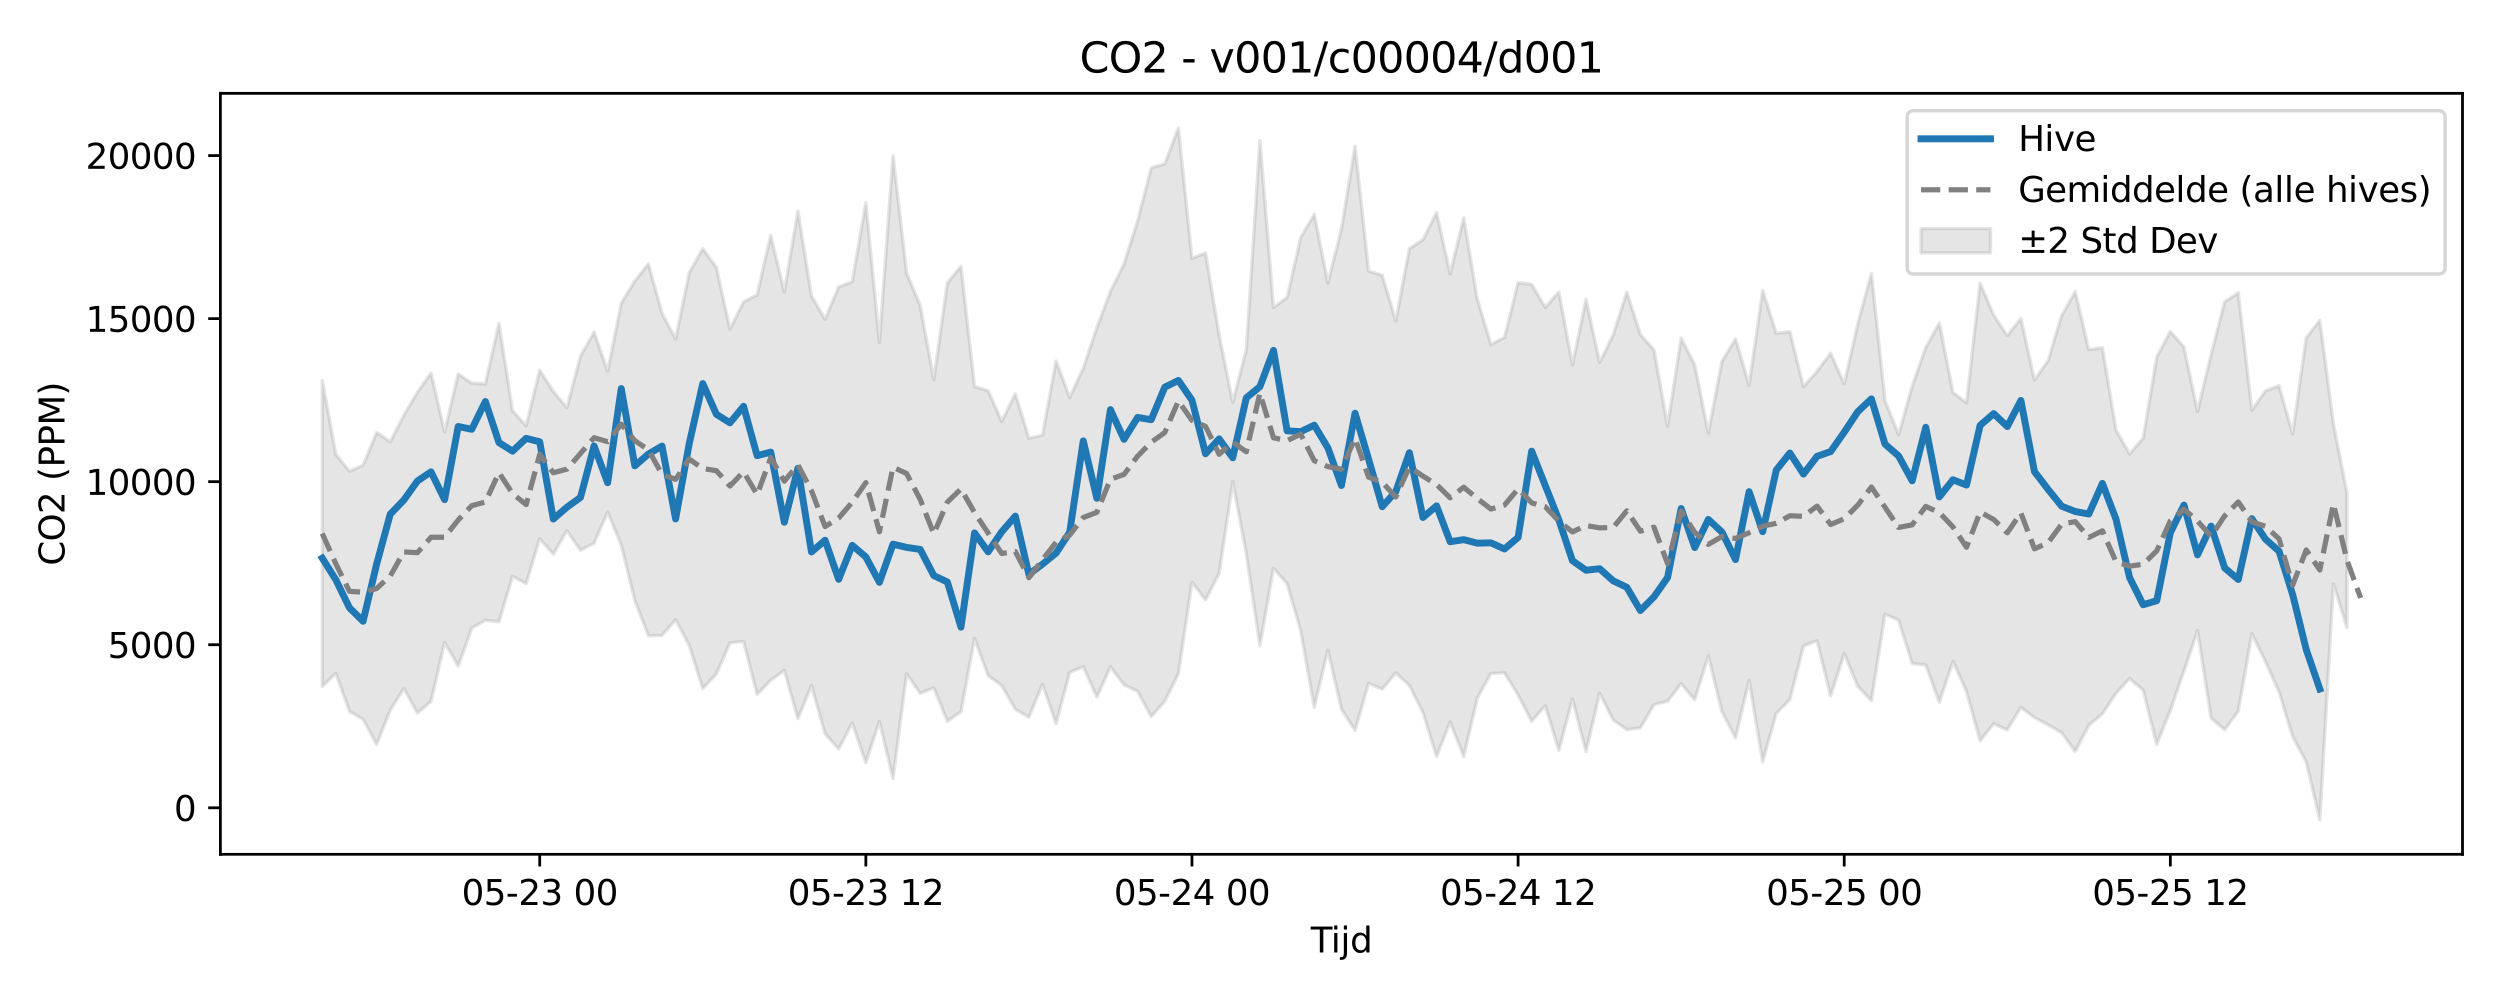 <?xml version="1.0" encoding="utf-8" standalone="no"?>
<!DOCTYPE svg PUBLIC "-//W3C//DTD SVG 1.1//EN"
  "http://www.w3.org/Graphics/SVG/1.1/DTD/svg11.dtd">
<svg xmlns:xlink="http://www.w3.org/1999/xlink" width="720pt" height="288pt" viewBox="0 0 720 288" xmlns="http://www.w3.org/2000/svg" version="1.1">
 <defs>
  <style type="text/css">*{stroke-linejoin: round; stroke-linecap: butt}</style>
 </defs>
 <g id="figure_1">
  <g id="patch_1">
   <path d="M 0 288 
L 720 288 
L 720 0 
L 0 0 
z
" style="fill: #ffffff"/>
  </g>
  <g id="axes_1">
   <g id="patch_2">
    <path d="M 63.47 246.04 
L 709.2 246.04 
L 709.2 26.88 
L 63.47 26.88 
z
" style="fill: #ffffff"/>
   </g>
   <g id="FillBetweenPolyCollection_1">
    <defs>
     <path id="m4dd94cb57c" d="M 92.821 -178.417 
L 92.821 -90.264 
L 96.735 -94.072 
L 100.648 -83.103 
L 104.562 -80.866 
L 108.475 -73.581 
L 112.389 -83.419 
L 116.302 -89.744 
L 120.216 -82.644 
L 124.129 -85.962 
L 128.043 -102.997 
L 131.957 -96.166 
L 135.87 -107.094 
L 139.784 -109.365 
L 143.697 -108.935 
L 147.611 -122.026 
L 151.524 -119.918 
L 155.438 -132.852 
L 159.351 -128.403 
L 163.265 -135.18 
L 167.178 -129.502 
L 171.092 -131.551 
L 175.005 -140.513 
L 178.919 -131.029 
L 182.832 -115.05 
L 186.746 -104.897 
L 190.659 -104.992 
L 194.573 -109.507 
L 198.486 -102.141 
L 202.4 -89.706 
L 206.313 -93.862 
L 210.227 -102.85 
L 214.14 -103.261 
L 218.054 -88 
L 221.967 -92.088 
L 225.881 -94.901 
L 229.794 -81.019 
L 233.708 -90.552 
L 237.621 -76.664 
L 241.535 -72.268 
L 245.448 -79.796 
L 249.362 -68.377 
L 253.275 -80.245 
L 257.189 -63.762 
L 261.103 -93.917 
L 265.016 -88.309 
L 268.93 -89.879 
L 272.843 -80.275 
L 276.757 -83.004 
L 280.67 -104.071 
L 284.584 -93.391 
L 288.497 -90.545 
L 292.411 -83.739 
L 296.324 -81.415 
L 300.238 -90.939 
L 304.151 -79.606 
L 308.065 -94.313 
L 311.978 -95.988 
L 315.892 -87.229 
L 319.805 -95.947 
L 323.719 -90.754 
L 327.632 -88.89 
L 331.546 -81.632 
L 335.459 -86.029 
L 339.373 -93.927 
L 343.286 -120.298 
L 347.2 -115.228 
L 351.113 -122.831 
L 355.027 -149.256 
L 358.94 -128.508 
L 362.854 -102.061 
L 366.767 -124.376 
L 370.681 -119.912 
L 374.594 -106.38 
L 378.508 -84.327 
L 382.421 -100.74 
L 386.335 -83.754 
L 390.249 -77.674 
L 394.162 -91.2 
L 398.076 -89.522 
L 401.989 -94.196 
L 405.903 -90.59 
L 409.816 -82.806 
L 413.73 -70.154 
L 417.643 -80.087 
L 421.557 -70.125 
L 425.47 -86.948 
L 429.384 -94.036 
L 433.297 -94.244 
L 437.211 -87.837 
L 441.124 -80.269 
L 445.038 -84.674 
L 448.951 -71.891 
L 452.865 -86.712 
L 456.778 -71.554 
L 460.692 -88.333 
L 464.605 -80.641 
L 468.519 -77.877 
L 472.432 -78.353 
L 476.346 -85.075 
L 480.259 -86.055 
L 484.173 -91.096 
L 488.086 -86.449 
L 492 -99.15 
L 495.913 -83.055 
L 499.827 -75.48 
L 503.74 -92.079 
L 507.654 -68.613 
L 511.567 -82.521 
L 515.481 -86.508 
L 519.395 -101.93 
L 523.308 -103.454 
L 527.222 -87.569 
L 531.135 -99.751 
L 535.049 -90.306 
L 538.962 -86.224 
L 542.876 -111.124 
L 546.789 -109.395 
L 550.703 -96.913 
L 554.616 -96.466 
L 558.53 -85.741 
L 562.443 -97.518 
L 566.357 -88.809 
L 570.27 -74.639 
L 574.184 -79.53 
L 578.097 -77.803 
L 582.011 -84.241 
L 585.924 -81.314 
L 589.838 -79.244 
L 593.751 -76.998 
L 597.665 -71.548 
L 601.578 -79.108 
L 605.492 -82.41 
L 609.405 -88.29 
L 613.319 -92.606 
L 617.232 -89.199 
L 621.146 -73.603 
L 625.059 -83.404 
L 628.973 -94.667 
L 632.886 -106.41 
L 636.8 -81.182 
L 640.713 -77.831 
L 644.627 -83.21 
L 648.541 -105.513 
L 652.454 -97.452 
L 656.368 -88.719 
L 660.281 -75.867 
L 664.195 -68.511 
L 668.108 -51.922 
L 672.022 -119.847 
L 675.935 -107.293 
L 675.935 -145.992 
L 675.935 -145.992 
L 672.022 -165.952 
L 668.108 -195.756 
L 664.195 -190.724 
L 660.281 -162.991 
L 656.368 -176.887 
L 652.454 -175.413 
L 648.541 -169.867 
L 644.627 -203.682 
L 640.713 -201.097 
L 636.8 -185.867 
L 632.886 -169.504 
L 628.973 -188.025 
L 625.059 -192.579 
L 621.146 -185.147 
L 617.232 -161.806 
L 613.319 -157.282 
L 609.405 -164.146 
L 605.492 -187.848 
L 601.578 -187.311 
L 597.665 -203.982 
L 593.751 -197.107 
L 589.838 -184.088 
L 585.924 -178.554 
L 582.011 -196.299 
L 578.097 -191.318 
L 574.184 -197.247 
L 570.27 -206.429 
L 566.357 -171.964 
L 562.443 -174.995 
L 558.53 -195.008 
L 554.616 -187.849 
L 550.703 -176.78 
L 546.789 -162.789 
L 542.876 -172.671 
L 538.962 -209.269 
L 535.049 -194.762 
L 531.135 -177.418 
L 527.222 -186.304 
L 523.308 -181.046 
L 519.395 -176.639 
L 515.481 -192.435 
L 511.567 -192.056 
L 507.654 -204.309 
L 503.74 -177.069 
L 499.827 -190.38 
L 495.913 -183.888 
L 492 -163.291 
L 488.086 -182.9 
L 484.173 -190.606 
L 480.259 -165.277 
L 476.346 -187.248 
L 472.432 -191.684 
L 468.519 -203.874 
L 464.605 -191.548 
L 460.692 -183.603 
L 456.778 -201.781 
L 452.865 -182.897 
L 448.951 -203.924 
L 445.038 -199.456 
L 441.124 -206.096 
L 437.211 -206.617 
L 433.297 -190.807 
L 429.384 -188.757 
L 425.47 -201.833 
L 421.557 -225.25 
L 417.643 -209.168 
L 413.73 -226.774 
L 409.816 -218.936 
L 405.903 -216.421 
L 401.989 -195.553 
L 398.076 -208.702 
L 394.162 -209.939 
L 390.249 -245.894 
L 386.335 -222.01 
L 382.421 -206.482 
L 378.508 -226.298 
L 374.594 -219.544 
L 370.681 -202.289 
L 366.767 -199.444 
L 362.854 -247.509 
L 358.94 -187.279 
L 355.027 -172.104 
L 351.113 -191.487 
L 347.2 -215.155 
L 343.286 -213.565 
L 339.373 -251.158 
L 335.459 -240.831 
L 331.546 -239.64 
L 327.632 -224.355 
L 323.719 -211.978 
L 319.805 -204.025 
L 315.892 -193.657 
L 311.978 -181.926 
L 308.065 -173.488 
L 304.151 -184.027 
L 300.238 -162.68 
L 296.324 -161.796 
L 292.411 -174.608 
L 288.497 -166.666 
L 284.584 -175.493 
L 280.67 -176.669 
L 276.757 -211.341 
L 272.843 -206.512 
L 268.93 -178.637 
L 265.016 -200.039 
L 261.103 -209.322 
L 257.189 -243.161 
L 253.275 -189.435 
L 249.362 -229.611 
L 245.448 -206.902 
L 241.535 -205.339 
L 237.621 -196.041 
L 233.708 -202.786 
L 229.794 -227.225 
L 225.881 -203.918 
L 221.967 -220.258 
L 218.054 -203.095 
L 214.14 -201.019 
L 210.227 -193.206 
L 206.313 -211.031 
L 202.4 -216.407 
L 198.486 -209.424 
L 194.573 -190.372 
L 190.659 -197.797 
L 186.746 -211.999 
L 182.832 -207.124 
L 178.919 -200.641 
L 175.005 -181.091 
L 171.092 -192.321 
L 167.178 -185.449 
L 163.265 -170.566 
L 159.351 -175.307 
L 155.438 -181.414 
L 151.524 -165.408 
L 147.611 -169.707 
L 143.697 -194.852 
L 139.784 -177.457 
L 135.87 -177.64 
L 131.957 -180.31 
L 128.043 -163.561 
L 124.129 -180.572 
L 120.216 -175.024 
L 116.302 -168.362 
L 112.389 -160.791 
L 108.475 -163.445 
L 104.562 -154.005 
L 100.648 -152.295 
L 96.735 -157.092 
L 92.821 -178.417 
z
" style="stroke: #808080; stroke-opacity: 0.2"/>
    </defs>
    <g clip-path="url(#pbe9a721f6b)">
     <use xlink:href="#m4dd94cb57c" x="0" y="288" style="fill: #808080; fill-opacity: 0.2; stroke: #808080; stroke-opacity: 0.2"/>
    </g>
   </g>
   <g id="matplotlib.axis_1">
    <g id="xtick_1">
     <g id="line2d_1">
      <defs>
       <path id="m4ed8749559" d="M 0 0 
L 0 3.5 
" style="stroke: #000000; stroke-width: 0.8"/>
      </defs>
      <g>
       <use xlink:href="#m4ed8749559" x="155.438" y="246.04" style="stroke: #000000; stroke-width: 0.8"/>
      </g>
     </g>
     <g id="text_1">
      <!-- 05-23 00 -->
      <g transform="translate(132.957 260.638) scale(0.1 -0.1)">
       <defs>
        <path id="DejaVuSans-30" d="M 2034 4250 
Q 1547 4250 1301 3770 
Q 1056 3291 1056 2328 
Q 1056 1369 1301 889 
Q 1547 409 2034 409 
Q 2525 409 2770 889 
Q 3016 1369 3016 2328 
Q 3016 3291 2770 3770 
Q 2525 4250 2034 4250 
z
M 2034 4750 
Q 2819 4750 3233 4129 
Q 3647 3509 3647 2328 
Q 3647 1150 3233 529 
Q 2819 -91 2034 -91 
Q 1250 -91 836 529 
Q 422 1150 422 2328 
Q 422 3509 836 4129 
Q 1250 4750 2034 4750 
z
" transform="scale(0.016)"/>
        <path id="DejaVuSans-35" d="M 691 4666 
L 3169 4666 
L 3169 4134 
L 1269 4134 
L 1269 2991 
Q 1406 3038 1543 3061 
Q 1681 3084 1819 3084 
Q 2600 3084 3056 2656 
Q 3513 2228 3513 1497 
Q 3513 744 3044 326 
Q 2575 -91 1722 -91 
Q 1428 -91 1123 -41 
Q 819 9 494 109 
L 494 744 
Q 775 591 1075 516 
Q 1375 441 1709 441 
Q 2250 441 2565 725 
Q 2881 1009 2881 1497 
Q 2881 1984 2565 2268 
Q 2250 2553 1709 2553 
Q 1456 2553 1204 2497 
Q 953 2441 691 2322 
L 691 4666 
z
" transform="scale(0.016)"/>
        <path id="DejaVuSans-2d" d="M 313 2009 
L 1997 2009 
L 1997 1497 
L 313 1497 
L 313 2009 
z
" transform="scale(0.016)"/>
        <path id="DejaVuSans-32" d="M 1228 531 
L 3431 531 
L 3431 0 
L 469 0 
L 469 531 
Q 828 903 1448 1529 
Q 2069 2156 2228 2338 
Q 2531 2678 2651 2914 
Q 2772 3150 2772 3378 
Q 2772 3750 2511 3984 
Q 2250 4219 1831 4219 
Q 1534 4219 1204 4116 
Q 875 4013 500 3803 
L 500 4441 
Q 881 4594 1212 4672 
Q 1544 4750 1819 4750 
Q 2544 4750 2975 4387 
Q 3406 4025 3406 3419 
Q 3406 3131 3298 2873 
Q 3191 2616 2906 2266 
Q 2828 2175 2409 1742 
Q 1991 1309 1228 531 
z
" transform="scale(0.016)"/>
        <path id="DejaVuSans-33" d="M 2597 2516 
Q 3050 2419 3304 2112 
Q 3559 1806 3559 1356 
Q 3559 666 3084 287 
Q 2609 -91 1734 -91 
Q 1441 -91 1130 -33 
Q 819 25 488 141 
L 488 750 
Q 750 597 1062 519 
Q 1375 441 1716 441 
Q 2309 441 2620 675 
Q 2931 909 2931 1356 
Q 2931 1769 2642 2001 
Q 2353 2234 1838 2234 
L 1294 2234 
L 1294 2753 
L 1863 2753 
Q 2328 2753 2575 2939 
Q 2822 3125 2822 3475 
Q 2822 3834 2567 4026 
Q 2313 4219 1838 4219 
Q 1578 4219 1281 4162 
Q 984 4106 628 3988 
L 628 4550 
Q 988 4650 1302 4700 
Q 1616 4750 1894 4750 
Q 2613 4750 3031 4423 
Q 3450 4097 3450 3541 
Q 3450 3153 3228 2886 
Q 3006 2619 2597 2516 
z
" transform="scale(0.016)"/>
        <path id="DejaVuSans-20" transform="scale(0.016)"/>
       </defs>
       <use xlink:href="#DejaVuSans-30"/>
       <use xlink:href="#DejaVuSans-35" transform="translate(63.623 0)"/>
       <use xlink:href="#DejaVuSans-2d" transform="translate(127.246 0)"/>
       <use xlink:href="#DejaVuSans-32" transform="translate(163.33 0)"/>
       <use xlink:href="#DejaVuSans-33" transform="translate(226.953 0)"/>
       <use xlink:href="#DejaVuSans-20" transform="translate(290.576 0)"/>
       <use xlink:href="#DejaVuSans-30" transform="translate(322.363 0)"/>
       <use xlink:href="#DejaVuSans-30" transform="translate(385.986 0)"/>
      </g>
     </g>
    </g>
    <g id="xtick_2">
     <g id="line2d_2">
      <g>
       <use xlink:href="#m4ed8749559" x="249.362" y="246.04" style="stroke: #000000; stroke-width: 0.8"/>
      </g>
     </g>
     <g id="text_2">
      <!-- 05-23 12 -->
      <g transform="translate(226.882 260.638) scale(0.1 -0.1)">
       <defs>
        <path id="DejaVuSans-31" d="M 794 531 
L 1825 531 
L 1825 4091 
L 703 3866 
L 703 4441 
L 1819 4666 
L 2450 4666 
L 2450 531 
L 3481 531 
L 3481 0 
L 794 0 
L 794 531 
z
" transform="scale(0.016)"/>
       </defs>
       <use xlink:href="#DejaVuSans-30"/>
       <use xlink:href="#DejaVuSans-35" transform="translate(63.623 0)"/>
       <use xlink:href="#DejaVuSans-2d" transform="translate(127.246 0)"/>
       <use xlink:href="#DejaVuSans-32" transform="translate(163.33 0)"/>
       <use xlink:href="#DejaVuSans-33" transform="translate(226.953 0)"/>
       <use xlink:href="#DejaVuSans-20" transform="translate(290.576 0)"/>
       <use xlink:href="#DejaVuSans-31" transform="translate(322.363 0)"/>
       <use xlink:href="#DejaVuSans-32" transform="translate(385.986 0)"/>
      </g>
     </g>
    </g>
    <g id="xtick_3">
     <g id="line2d_3">
      <g>
       <use xlink:href="#m4ed8749559" x="343.286" y="246.04" style="stroke: #000000; stroke-width: 0.8"/>
      </g>
     </g>
     <g id="text_3">
      <!-- 05-24 00 -->
      <g transform="translate(320.806 260.638) scale(0.1 -0.1)">
       <defs>
        <path id="DejaVuSans-34" d="M 2419 4116 
L 825 1625 
L 2419 1625 
L 2419 4116 
z
M 2253 4666 
L 3047 4666 
L 3047 1625 
L 3713 1625 
L 3713 1100 
L 3047 1100 
L 3047 0 
L 2419 0 
L 2419 1100 
L 313 1100 
L 313 1709 
L 2253 4666 
z
" transform="scale(0.016)"/>
       </defs>
       <use xlink:href="#DejaVuSans-30"/>
       <use xlink:href="#DejaVuSans-35" transform="translate(63.623 0)"/>
       <use xlink:href="#DejaVuSans-2d" transform="translate(127.246 0)"/>
       <use xlink:href="#DejaVuSans-32" transform="translate(163.33 0)"/>
       <use xlink:href="#DejaVuSans-34" transform="translate(226.953 0)"/>
       <use xlink:href="#DejaVuSans-20" transform="translate(290.576 0)"/>
       <use xlink:href="#DejaVuSans-30" transform="translate(322.363 0)"/>
       <use xlink:href="#DejaVuSans-30" transform="translate(385.986 0)"/>
      </g>
     </g>
    </g>
    <g id="xtick_4">
     <g id="line2d_4">
      <g>
       <use xlink:href="#m4ed8749559" x="437.211" y="246.04" style="stroke: #000000; stroke-width: 0.8"/>
      </g>
     </g>
     <g id="text_4">
      <!-- 05-24 12 -->
      <g transform="translate(414.73 260.638) scale(0.1 -0.1)">
       <use xlink:href="#DejaVuSans-30"/>
       <use xlink:href="#DejaVuSans-35" transform="translate(63.623 0)"/>
       <use xlink:href="#DejaVuSans-2d" transform="translate(127.246 0)"/>
       <use xlink:href="#DejaVuSans-32" transform="translate(163.33 0)"/>
       <use xlink:href="#DejaVuSans-34" transform="translate(226.953 0)"/>
       <use xlink:href="#DejaVuSans-20" transform="translate(290.576 0)"/>
       <use xlink:href="#DejaVuSans-31" transform="translate(322.363 0)"/>
       <use xlink:href="#DejaVuSans-32" transform="translate(385.986 0)"/>
      </g>
     </g>
    </g>
    <g id="xtick_5">
     <g id="line2d_5">
      <g>
       <use xlink:href="#m4ed8749559" x="531.135" y="246.04" style="stroke: #000000; stroke-width: 0.8"/>
      </g>
     </g>
     <g id="text_5">
      <!-- 05-25 00 -->
      <g transform="translate(508.655 260.638) scale(0.1 -0.1)">
       <use xlink:href="#DejaVuSans-30"/>
       <use xlink:href="#DejaVuSans-35" transform="translate(63.623 0)"/>
       <use xlink:href="#DejaVuSans-2d" transform="translate(127.246 0)"/>
       <use xlink:href="#DejaVuSans-32" transform="translate(163.33 0)"/>
       <use xlink:href="#DejaVuSans-35" transform="translate(226.953 0)"/>
       <use xlink:href="#DejaVuSans-20" transform="translate(290.576 0)"/>
       <use xlink:href="#DejaVuSans-30" transform="translate(322.363 0)"/>
       <use xlink:href="#DejaVuSans-30" transform="translate(385.986 0)"/>
      </g>
     </g>
    </g>
    <g id="xtick_6">
     <g id="line2d_6">
      <g>
       <use xlink:href="#m4ed8749559" x="625.059" y="246.04" style="stroke: #000000; stroke-width: 0.8"/>
      </g>
     </g>
     <g id="text_6">
      <!-- 05-25 12 -->
      <g transform="translate(602.579 260.638) scale(0.1 -0.1)">
       <use xlink:href="#DejaVuSans-30"/>
       <use xlink:href="#DejaVuSans-35" transform="translate(63.623 0)"/>
       <use xlink:href="#DejaVuSans-2d" transform="translate(127.246 0)"/>
       <use xlink:href="#DejaVuSans-32" transform="translate(163.33 0)"/>
       <use xlink:href="#DejaVuSans-35" transform="translate(226.953 0)"/>
       <use xlink:href="#DejaVuSans-20" transform="translate(290.576 0)"/>
       <use xlink:href="#DejaVuSans-31" transform="translate(322.363 0)"/>
       <use xlink:href="#DejaVuSans-32" transform="translate(385.986 0)"/>
      </g>
     </g>
    </g>
    <g id="text_7">
     <!-- Tijd -->
     <g transform="translate(377.485 274.317) scale(0.1 -0.1)">
      <defs>
       <path id="DejaVuSans-54" d="M -19 4666 
L 3928 4666 
L 3928 4134 
L 2272 4134 
L 2272 0 
L 1638 0 
L 1638 4134 
L -19 4134 
L -19 4666 
z
" transform="scale(0.016)"/>
       <path id="DejaVuSans-69" d="M 603 3500 
L 1178 3500 
L 1178 0 
L 603 0 
L 603 3500 
z
M 603 4863 
L 1178 4863 
L 1178 4134 
L 603 4134 
L 603 4863 
z
" transform="scale(0.016)"/>
       <path id="DejaVuSans-6a" d="M 603 3500 
L 1178 3500 
L 1178 -63 
Q 1178 -731 923 -1031 
Q 669 -1331 103 -1331 
L -116 -1331 
L -116 -844 
L 38 -844 
Q 366 -844 484 -692 
Q 603 -541 603 -63 
L 603 3500 
z
M 603 4863 
L 1178 4863 
L 1178 4134 
L 603 4134 
L 603 4863 
z
" transform="scale(0.016)"/>
       <path id="DejaVuSans-64" d="M 2906 2969 
L 2906 4863 
L 3481 4863 
L 3481 0 
L 2906 0 
L 2906 525 
Q 2725 213 2448 61 
Q 2172 -91 1784 -91 
Q 1150 -91 751 415 
Q 353 922 353 1747 
Q 353 2572 751 3078 
Q 1150 3584 1784 3584 
Q 2172 3584 2448 3432 
Q 2725 3281 2906 2969 
z
M 947 1747 
Q 947 1113 1208 752 
Q 1469 391 1925 391 
Q 2381 391 2643 752 
Q 2906 1113 2906 1747 
Q 2906 2381 2643 2742 
Q 2381 3103 1925 3103 
Q 1469 3103 1208 2742 
Q 947 2381 947 1747 
z
" transform="scale(0.016)"/>
      </defs>
      <use xlink:href="#DejaVuSans-54"/>
      <use xlink:href="#DejaVuSans-69" transform="translate(57.959 0)"/>
      <use xlink:href="#DejaVuSans-6a" transform="translate(85.742 0)"/>
      <use xlink:href="#DejaVuSans-64" transform="translate(113.525 0)"/>
     </g>
    </g>
   </g>
   <g id="matplotlib.axis_2">
    <g id="ytick_1">
     <g id="line2d_7">
      <defs>
       <path id="mf7f1dcfb21" d="M 0 0 
L -3.5 0 
" style="stroke: #000000; stroke-width: 0.8"/>
      </defs>
      <g>
       <use xlink:href="#mf7f1dcfb21" x="63.47" y="232.641" style="stroke: #000000; stroke-width: 0.8"/>
      </g>
     </g>
     <g id="text_8">
      <!-- 0 -->
      <g transform="translate(50.108 236.44) scale(0.1 -0.1)">
       <use xlink:href="#DejaVuSans-30"/>
      </g>
     </g>
    </g>
    <g id="ytick_2">
     <g id="line2d_8">
      <g>
       <use xlink:href="#mf7f1dcfb21" x="63.47" y="185.683" style="stroke: #000000; stroke-width: 0.8"/>
      </g>
     </g>
     <g id="text_9">
      <!-- 5000 -->
      <g transform="translate(31.02 189.482) scale(0.1 -0.1)">
       <use xlink:href="#DejaVuSans-35"/>
       <use xlink:href="#DejaVuSans-30" transform="translate(63.623 0)"/>
       <use xlink:href="#DejaVuSans-30" transform="translate(127.246 0)"/>
       <use xlink:href="#DejaVuSans-30" transform="translate(190.869 0)"/>
      </g>
     </g>
    </g>
    <g id="ytick_3">
     <g id="line2d_9">
      <g>
       <use xlink:href="#mf7f1dcfb21" x="63.47" y="138.724" style="stroke: #000000; stroke-width: 0.8"/>
      </g>
     </g>
     <g id="text_10">
      <!-- 10000 -->
      <g transform="translate(24.657 142.524) scale(0.1 -0.1)">
       <use xlink:href="#DejaVuSans-31"/>
       <use xlink:href="#DejaVuSans-30" transform="translate(63.623 0)"/>
       <use xlink:href="#DejaVuSans-30" transform="translate(127.246 0)"/>
       <use xlink:href="#DejaVuSans-30" transform="translate(190.869 0)"/>
       <use xlink:href="#DejaVuSans-30" transform="translate(254.492 0)"/>
      </g>
     </g>
    </g>
    <g id="ytick_4">
     <g id="line2d_10">
      <g>
       <use xlink:href="#mf7f1dcfb21" x="63.47" y="91.766" style="stroke: #000000; stroke-width: 0.8"/>
      </g>
     </g>
     <g id="text_11">
      <!-- 15000 -->
      <g transform="translate(24.657 95.565) scale(0.1 -0.1)">
       <use xlink:href="#DejaVuSans-31"/>
       <use xlink:href="#DejaVuSans-35" transform="translate(63.623 0)"/>
       <use xlink:href="#DejaVuSans-30" transform="translate(127.246 0)"/>
       <use xlink:href="#DejaVuSans-30" transform="translate(190.869 0)"/>
       <use xlink:href="#DejaVuSans-30" transform="translate(254.492 0)"/>
      </g>
     </g>
    </g>
    <g id="ytick_5">
     <g id="line2d_11">
      <g>
       <use xlink:href="#mf7f1dcfb21" x="63.47" y="44.808" style="stroke: #000000; stroke-width: 0.8"/>
      </g>
     </g>
     <g id="text_12">
      <!-- 20000 -->
      <g transform="translate(24.657 48.607) scale(0.1 -0.1)">
       <use xlink:href="#DejaVuSans-32"/>
       <use xlink:href="#DejaVuSans-30" transform="translate(63.623 0)"/>
       <use xlink:href="#DejaVuSans-30" transform="translate(127.246 0)"/>
       <use xlink:href="#DejaVuSans-30" transform="translate(190.869 0)"/>
       <use xlink:href="#DejaVuSans-30" transform="translate(254.492 0)"/>
      </g>
     </g>
    </g>
    <g id="text_13">
     <!-- CO2 (PPM) -->
     <g transform="translate(18.578 162.903) rotate(-90) scale(0.1 -0.1)">
      <defs>
       <path id="DejaVuSans-43" d="M 4122 4306 
L 4122 3641 
Q 3803 3938 3442 4084 
Q 3081 4231 2675 4231 
Q 1875 4231 1450 3742 
Q 1025 3253 1025 2328 
Q 1025 1406 1450 917 
Q 1875 428 2675 428 
Q 3081 428 3442 575 
Q 3803 722 4122 1019 
L 4122 359 
Q 3791 134 3420 21 
Q 3050 -91 2638 -91 
Q 1578 -91 968 557 
Q 359 1206 359 2328 
Q 359 3453 968 4101 
Q 1578 4750 2638 4750 
Q 3056 4750 3426 4639 
Q 3797 4528 4122 4306 
z
" transform="scale(0.016)"/>
       <path id="DejaVuSans-4f" d="M 2522 4238 
Q 1834 4238 1429 3725 
Q 1025 3213 1025 2328 
Q 1025 1447 1429 934 
Q 1834 422 2522 422 
Q 3209 422 3611 934 
Q 4013 1447 4013 2328 
Q 4013 3213 3611 3725 
Q 3209 4238 2522 4238 
z
M 2522 4750 
Q 3503 4750 4090 4092 
Q 4678 3434 4678 2328 
Q 4678 1225 4090 567 
Q 3503 -91 2522 -91 
Q 1538 -91 948 565 
Q 359 1222 359 2328 
Q 359 3434 948 4092 
Q 1538 4750 2522 4750 
z
" transform="scale(0.016)"/>
       <path id="DejaVuSans-28" d="M 1984 4856 
Q 1566 4138 1362 3434 
Q 1159 2731 1159 2009 
Q 1159 1288 1364 580 
Q 1569 -128 1984 -844 
L 1484 -844 
Q 1016 -109 783 600 
Q 550 1309 550 2009 
Q 550 2706 781 3412 
Q 1013 4119 1484 4856 
L 1984 4856 
z
" transform="scale(0.016)"/>
       <path id="DejaVuSans-50" d="M 1259 4147 
L 1259 2394 
L 2053 2394 
Q 2494 2394 2734 2622 
Q 2975 2850 2975 3272 
Q 2975 3691 2734 3919 
Q 2494 4147 2053 4147 
L 1259 4147 
z
M 628 4666 
L 2053 4666 
Q 2838 4666 3239 4311 
Q 3641 3956 3641 3272 
Q 3641 2581 3239 2228 
Q 2838 1875 2053 1875 
L 1259 1875 
L 1259 0 
L 628 0 
L 628 4666 
z
" transform="scale(0.016)"/>
       <path id="DejaVuSans-4d" d="M 628 4666 
L 1569 4666 
L 2759 1491 
L 3956 4666 
L 4897 4666 
L 4897 0 
L 4281 0 
L 4281 4097 
L 3078 897 
L 2444 897 
L 1241 4097 
L 1241 0 
L 628 0 
L 628 4666 
z
" transform="scale(0.016)"/>
       <path id="DejaVuSans-29" d="M 513 4856 
L 1013 4856 
Q 1481 4119 1714 3412 
Q 1947 2706 1947 2009 
Q 1947 1309 1714 600 
Q 1481 -109 1013 -844 
L 513 -844 
Q 928 -128 1133 580 
Q 1338 1288 1338 2009 
Q 1338 2731 1133 3434 
Q 928 4138 513 4856 
z
" transform="scale(0.016)"/>
      </defs>
      <use xlink:href="#DejaVuSans-43"/>
      <use xlink:href="#DejaVuSans-4f" transform="translate(69.824 0)"/>
      <use xlink:href="#DejaVuSans-32" transform="translate(148.535 0)"/>
      <use xlink:href="#DejaVuSans-20" transform="translate(212.158 0)"/>
      <use xlink:href="#DejaVuSans-28" transform="translate(243.945 0)"/>
      <use xlink:href="#DejaVuSans-50" transform="translate(282.959 0)"/>
      <use xlink:href="#DejaVuSans-50" transform="translate(343.262 0)"/>
      <use xlink:href="#DejaVuSans-4d" transform="translate(403.564 0)"/>
      <use xlink:href="#DejaVuSans-29" transform="translate(489.844 0)"/>
     </g>
    </g>
   </g>
   <g id="line2d_12">
    <path d="M 92.821 160.748 
L 96.735 167.012 
L 100.648 175.054 
L 104.562 178.924 
L 108.475 162.448 
L 112.389 148.082 
L 116.302 144.018 
L 120.216 138.54 
L 124.129 135.894 
L 128.043 143.887 
L 131.957 122.84 
L 135.87 123.632 
L 139.784 115.64 
L 143.697 127.458 
L 147.611 129.928 
L 151.524 126.246 
L 155.438 127.238 
L 159.351 149.475 
L 163.265 146.087 
L 167.178 143.257 
L 171.092 128.434 
L 175.005 139.028 
L 178.919 111.911 
L 182.832 134.157 
L 186.746 130.765 
L 190.659 128.466 
L 194.573 149.443 
L 198.486 127.783 
L 202.4 110.481 
L 206.313 119.315 
L 210.227 121.763 
L 214.14 117.02 
L 218.054 131.236 
L 221.967 130.206 
L 225.881 150.401 
L 229.794 134.864 
L 233.708 158.957 
L 237.621 155.592 
L 241.535 166.846 
L 245.448 157.063 
L 249.362 160.403 
L 253.275 167.701 
L 257.189 156.716 
L 261.103 157.655 
L 265.016 158.234 
L 268.93 165.76 
L 272.843 167.62 
L 276.757 180.62 
L 280.67 153.485 
L 284.584 158.932 
L 288.497 153.153 
L 292.411 148.651 
L 296.324 165.39 
L 300.238 162.483 
L 304.151 159.292 
L 308.065 153.3 
L 311.978 126.988 
L 315.892 143.495 
L 319.805 117.981 
L 323.719 126.525 
L 327.632 120.226 
L 331.546 120.871 
L 335.459 111.501 
L 339.373 109.573 
L 343.286 115.245 
L 347.2 130.673 
L 351.113 126.403 
L 355.027 131.84 
L 358.94 114.575 
L 362.854 111.363 
L 366.767 100.911 
L 370.681 124.073 
L 374.594 124.327 
L 378.508 122.455 
L 382.421 128.966 
L 386.335 139.823 
L 390.249 119.011 
L 394.162 132.266 
L 398.076 145.928 
L 401.989 141.57 
L 405.903 130.385 
L 409.816 149.033 
L 413.73 145.693 
L 417.643 156.014 
L 421.557 155.42 
L 425.47 156.437 
L 429.384 156.34 
L 433.297 158.109 
L 437.211 154.765 
L 441.124 129.94 
L 448.951 149.744 
L 452.865 161.471 
L 456.778 164.238 
L 460.692 163.791 
L 464.605 167.275 
L 468.519 169.141 
L 472.432 175.828 
L 476.346 171.893 
L 480.259 166.336 
L 484.173 146.46 
L 488.086 157.692 
L 492 149.6 
L 495.913 153.225 
L 499.827 161.158 
L 503.74 141.614 
L 507.654 153.116 
L 511.567 135.378 
L 515.481 130.472 
L 519.395 136.527 
L 523.308 131.421 
L 527.222 130.053 
L 531.135 124.465 
L 535.049 118.561 
L 538.962 114.87 
L 542.876 127.905 
L 546.789 131.311 
L 550.703 138.471 
L 554.616 123.059 
L 558.53 143.11 
L 562.443 138.167 
L 566.357 139.692 
L 570.27 122.518 
L 574.184 119.115 
L 578.097 122.843 
L 582.011 115.333 
L 585.924 135.81 
L 589.838 140.922 
L 593.751 145.778 
L 597.665 147.315 
L 601.578 148.032 
L 605.492 139.225 
L 609.405 149.519 
L 613.319 166.339 
L 617.232 174.159 
L 621.146 173.004 
L 625.059 153.404 
L 628.973 145.474 
L 632.886 159.784 
L 636.8 151.519 
L 640.713 163.578 
L 644.627 166.884 
L 648.541 149.381 
L 652.454 155.276 
L 656.368 158.754 
L 660.281 171.232 
L 664.195 187.073 
L 668.108 198.432 
L 668.108 198.432 
" clip-path="url(#pbe9a721f6b)" style="fill: none; stroke: #1f77b4; stroke-width: 2; stroke-linecap: square"/>
   </g>
   <g id="line2d_13">
    <path d="M 92.821 153.659 
L 96.735 162.418 
L 100.648 170.301 
L 104.562 170.565 
L 108.475 169.487 
L 112.389 165.895 
L 116.302 158.947 
L 120.216 159.166 
L 124.129 154.733 
L 128.043 154.721 
L 131.957 149.762 
L 135.87 145.633 
L 139.784 144.589 
L 143.697 136.107 
L 147.611 142.134 
L 151.524 145.337 
L 155.438 130.867 
L 159.351 136.145 
L 163.265 135.127 
L 171.092 126.064 
L 175.005 127.198 
L 178.919 122.165 
L 182.832 126.913 
L 186.746 129.552 
L 190.659 136.606 
L 194.573 138.061 
L 198.486 132.217 
L 202.4 134.943 
L 206.313 135.553 
L 210.227 139.972 
L 214.14 135.86 
L 218.054 142.453 
L 221.967 131.827 
L 225.881 138.591 
L 229.794 133.878 
L 233.708 141.331 
L 237.621 151.648 
L 241.535 149.196 
L 245.448 144.651 
L 249.362 139.006 
L 253.275 153.16 
L 257.189 134.539 
L 261.103 136.38 
L 265.016 143.826 
L 268.93 153.742 
L 272.843 144.607 
L 276.757 140.828 
L 280.67 147.63 
L 288.497 159.395 
L 292.411 158.826 
L 296.324 166.395 
L 300.238 161.191 
L 304.151 156.183 
L 308.065 154.1 
L 311.978 149.043 
L 315.892 147.557 
L 319.805 138.014 
L 323.719 136.634 
L 327.632 131.378 
L 331.546 127.364 
L 335.459 124.57 
L 339.373 115.458 
L 343.286 121.069 
L 347.2 122.809 
L 351.113 130.841 
L 355.027 127.32 
L 358.94 130.107 
L 362.854 113.215 
L 366.767 126.09 
L 370.681 126.9 
L 374.594 125.038 
L 378.508 132.688 
L 382.421 134.389 
L 386.335 135.118 
L 390.249 126.216 
L 394.162 137.43 
L 398.076 138.888 
L 401.989 143.126 
L 405.903 134.494 
L 409.816 137.129 
L 413.73 139.536 
L 417.643 143.372 
L 421.557 140.312 
L 425.47 143.609 
L 429.384 146.603 
L 433.297 145.474 
L 437.211 140.773 
L 441.124 144.818 
L 445.038 145.935 
L 448.951 150.092 
L 452.865 153.196 
L 456.778 151.332 
L 460.692 152.032 
L 464.605 151.905 
L 468.519 147.124 
L 472.432 152.981 
L 476.346 151.839 
L 480.259 162.334 
L 484.173 147.149 
L 488.086 153.326 
L 492 156.779 
L 495.913 154.528 
L 499.827 155.07 
L 503.74 153.426 
L 507.654 151.539 
L 511.567 150.712 
L 515.481 148.528 
L 519.395 148.716 
L 523.308 145.75 
L 527.222 151.063 
L 531.135 149.415 
L 535.049 145.466 
L 538.962 140.253 
L 546.789 151.908 
L 550.703 151.154 
L 554.616 145.842 
L 558.53 147.625 
L 562.443 151.744 
L 566.357 157.614 
L 570.27 147.466 
L 574.184 149.612 
L 578.097 153.44 
L 582.011 147.73 
L 585.924 158.066 
L 589.838 156.334 
L 593.751 150.948 
L 597.665 150.235 
L 601.578 154.791 
L 605.492 152.871 
L 609.405 161.782 
L 613.319 163.056 
L 617.232 162.497 
L 621.146 158.625 
L 625.059 150.008 
L 628.973 146.654 
L 632.886 150.043 
L 636.8 154.476 
L 640.713 148.536 
L 644.627 144.554 
L 648.541 150.31 
L 652.454 151.567 
L 656.368 155.197 
L 660.281 168.571 
L 664.195 158.382 
L 668.108 164.161 
L 672.022 145.1 
L 675.935 161.357 
L 679.849 172.196 
L 679.849 172.196 
" clip-path="url(#pbe9a721f6b)" style="fill: none; stroke-dasharray: 5.55,2.4; stroke-dashoffset: 0; stroke: #808080; stroke-width: 1.5"/>
   </g>
   <g id="patch_3">
    <path d="M 63.47 246.04 
L 63.47 26.88 
" style="fill: none; stroke: #000000; stroke-width: 0.8; stroke-linejoin: miter; stroke-linecap: square"/>
   </g>
   <g id="patch_4">
    <path d="M 709.2 246.04 
L 709.2 26.88 
" style="fill: none; stroke: #000000; stroke-width: 0.8; stroke-linejoin: miter; stroke-linecap: square"/>
   </g>
   <g id="patch_5">
    <path d="M 63.47 246.04 
L 709.2 246.04 
" style="fill: none; stroke: #000000; stroke-width: 0.8; stroke-linejoin: miter; stroke-linecap: square"/>
   </g>
   <g id="patch_6">
    <path d="M 63.47 26.88 
L 709.2 26.88 
" style="fill: none; stroke: #000000; stroke-width: 0.8; stroke-linejoin: miter; stroke-linecap: square"/>
   </g>
   <g id="text_14">
    <!-- CO2 - v001/c00004/d001 -->
    <g transform="translate(310.932 20.88) scale(0.12 -0.12)">
     <defs>
      <path id="DejaVuSans-76" d="M 191 3500 
L 800 3500 
L 1894 563 
L 2988 3500 
L 3597 3500 
L 2284 0 
L 1503 0 
L 191 3500 
z
" transform="scale(0.016)"/>
      <path id="DejaVuSans-2f" d="M 1625 4666 
L 2156 4666 
L 531 -594 
L 0 -594 
L 1625 4666 
z
" transform="scale(0.016)"/>
      <path id="DejaVuSans-63" d="M 3122 3366 
L 3122 2828 
Q 2878 2963 2633 3030 
Q 2388 3097 2138 3097 
Q 1578 3097 1268 2742 
Q 959 2388 959 1747 
Q 959 1106 1268 751 
Q 1578 397 2138 397 
Q 2388 397 2633 464 
Q 2878 531 3122 666 
L 3122 134 
Q 2881 22 2623 -34 
Q 2366 -91 2075 -91 
Q 1284 -91 818 406 
Q 353 903 353 1747 
Q 353 2603 823 3093 
Q 1294 3584 2113 3584 
Q 2378 3584 2631 3529 
Q 2884 3475 3122 3366 
z
" transform="scale(0.016)"/>
     </defs>
     <use xlink:href="#DejaVuSans-43"/>
     <use xlink:href="#DejaVuSans-4f" transform="translate(69.824 0)"/>
     <use xlink:href="#DejaVuSans-32" transform="translate(148.535 0)"/>
     <use xlink:href="#DejaVuSans-20" transform="translate(212.158 0)"/>
     <use xlink:href="#DejaVuSans-2d" transform="translate(243.945 0)"/>
     <use xlink:href="#DejaVuSans-20" transform="translate(280.029 0)"/>
     <use xlink:href="#DejaVuSans-76" transform="translate(311.816 0)"/>
     <use xlink:href="#DejaVuSans-30" transform="translate(370.996 0)"/>
     <use xlink:href="#DejaVuSans-30" transform="translate(434.619 0)"/>
     <use xlink:href="#DejaVuSans-31" transform="translate(498.242 0)"/>
     <use xlink:href="#DejaVuSans-2f" transform="translate(561.865 0)"/>
     <use xlink:href="#DejaVuSans-63" transform="translate(595.557 0)"/>
     <use xlink:href="#DejaVuSans-30" transform="translate(650.537 0)"/>
     <use xlink:href="#DejaVuSans-30" transform="translate(714.16 0)"/>
     <use xlink:href="#DejaVuSans-30" transform="translate(777.783 0)"/>
     <use xlink:href="#DejaVuSans-30" transform="translate(841.406 0)"/>
     <use xlink:href="#DejaVuSans-34" transform="translate(905.029 0)"/>
     <use xlink:href="#DejaVuSans-2f" transform="translate(968.652 0)"/>
     <use xlink:href="#DejaVuSans-64" transform="translate(1002.344 0)"/>
     <use xlink:href="#DejaVuSans-30" transform="translate(1065.82 0)"/>
     <use xlink:href="#DejaVuSans-30" transform="translate(1129.443 0)"/>
     <use xlink:href="#DejaVuSans-31" transform="translate(1193.066 0)"/>
    </g>
   </g>
   <g id="legend_1">
    <g id="patch_7">
     <path d="M 551.256 78.914 
L 702.2 78.914 
Q 704.2 78.914 704.2 76.914 
L 704.2 33.88 
Q 704.2 31.88 702.2 31.88 
L 551.256 31.88 
Q 549.256 31.88 549.256 33.88 
L 549.256 76.914 
Q 549.256 78.914 551.256 78.914 
z
" style="fill: #ffffff; opacity: 0.8; stroke: #cccccc; stroke-linejoin: miter"/>
    </g>
    <g id="line2d_14">
     <path d="M 553.256 39.978 
L 563.256 39.978 
L 573.256 39.978 
" style="fill: none; stroke: #1f77b4; stroke-width: 2; stroke-linecap: square"/>
    </g>
    <g id="text_15">
     <!-- Hive -->
     <g transform="translate(581.256 43.478) scale(0.1 -0.1)">
      <defs>
       <path id="DejaVuSans-48" d="M 628 4666 
L 1259 4666 
L 1259 2753 
L 3553 2753 
L 3553 4666 
L 4184 4666 
L 4184 0 
L 3553 0 
L 3553 2222 
L 1259 2222 
L 1259 0 
L 628 0 
L 628 4666 
z
" transform="scale(0.016)"/>
       <path id="DejaVuSans-65" d="M 3597 1894 
L 3597 1613 
L 953 1613 
Q 991 1019 1311 708 
Q 1631 397 2203 397 
Q 2534 397 2845 478 
Q 3156 559 3463 722 
L 3463 178 
Q 3153 47 2828 -22 
Q 2503 -91 2169 -91 
Q 1331 -91 842 396 
Q 353 884 353 1716 
Q 353 2575 817 3079 
Q 1281 3584 2069 3584 
Q 2775 3584 3186 3129 
Q 3597 2675 3597 1894 
z
M 3022 2063 
Q 3016 2534 2758 2815 
Q 2500 3097 2075 3097 
Q 1594 3097 1305 2825 
Q 1016 2553 972 2059 
L 3022 2063 
z
" transform="scale(0.016)"/>
      </defs>
      <use xlink:href="#DejaVuSans-48"/>
      <use xlink:href="#DejaVuSans-69" transform="translate(75.195 0)"/>
      <use xlink:href="#DejaVuSans-76" transform="translate(102.979 0)"/>
      <use xlink:href="#DejaVuSans-65" transform="translate(162.158 0)"/>
     </g>
    </g>
    <g id="line2d_15">
     <path d="M 553.256 54.657 
L 563.256 54.657 
L 573.256 54.657 
" style="fill: none; stroke-dasharray: 5.55,2.4; stroke-dashoffset: 0; stroke: #808080; stroke-width: 1.5"/>
    </g>
    <g id="text_16">
     <!-- Gemiddelde (alle hives) -->
     <g transform="translate(581.256 58.157) scale(0.1 -0.1)">
      <defs>
       <path id="DejaVuSans-47" d="M 3809 666 
L 3809 1919 
L 2778 1919 
L 2778 2438 
L 4434 2438 
L 4434 434 
Q 4069 175 3628 42 
Q 3188 -91 2688 -91 
Q 1594 -91 976 548 
Q 359 1188 359 2328 
Q 359 3472 976 4111 
Q 1594 4750 2688 4750 
Q 3144 4750 3555 4637 
Q 3966 4525 4313 4306 
L 4313 3634 
Q 3963 3931 3569 4081 
Q 3175 4231 2741 4231 
Q 1884 4231 1454 3753 
Q 1025 3275 1025 2328 
Q 1025 1384 1454 906 
Q 1884 428 2741 428 
Q 3075 428 3337 486 
Q 3600 544 3809 666 
z
" transform="scale(0.016)"/>
       <path id="DejaVuSans-6d" d="M 3328 2828 
Q 3544 3216 3844 3400 
Q 4144 3584 4550 3584 
Q 5097 3584 5394 3201 
Q 5691 2819 5691 2113 
L 5691 0 
L 5113 0 
L 5113 2094 
Q 5113 2597 4934 2840 
Q 4756 3084 4391 3084 
Q 3944 3084 3684 2787 
Q 3425 2491 3425 1978 
L 3425 0 
L 2847 0 
L 2847 2094 
Q 2847 2600 2669 2842 
Q 2491 3084 2119 3084 
Q 1678 3084 1418 2786 
Q 1159 2488 1159 1978 
L 1159 0 
L 581 0 
L 581 3500 
L 1159 3500 
L 1159 2956 
Q 1356 3278 1631 3431 
Q 1906 3584 2284 3584 
Q 2666 3584 2933 3390 
Q 3200 3197 3328 2828 
z
" transform="scale(0.016)"/>
       <path id="DejaVuSans-6c" d="M 603 4863 
L 1178 4863 
L 1178 0 
L 603 0 
L 603 4863 
z
" transform="scale(0.016)"/>
       <path id="DejaVuSans-61" d="M 2194 1759 
Q 1497 1759 1228 1600 
Q 959 1441 959 1056 
Q 959 750 1161 570 
Q 1363 391 1709 391 
Q 2188 391 2477 730 
Q 2766 1069 2766 1631 
L 2766 1759 
L 2194 1759 
z
M 3341 1997 
L 3341 0 
L 2766 0 
L 2766 531 
Q 2569 213 2275 61 
Q 1981 -91 1556 -91 
Q 1019 -91 701 211 
Q 384 513 384 1019 
Q 384 1609 779 1909 
Q 1175 2209 1959 2209 
L 2766 2209 
L 2766 2266 
Q 2766 2663 2505 2880 
Q 2244 3097 1772 3097 
Q 1472 3097 1187 3025 
Q 903 2953 641 2809 
L 641 3341 
Q 956 3463 1253 3523 
Q 1550 3584 1831 3584 
Q 2591 3584 2966 3190 
Q 3341 2797 3341 1997 
z
" transform="scale(0.016)"/>
       <path id="DejaVuSans-68" d="M 3513 2113 
L 3513 0 
L 2938 0 
L 2938 2094 
Q 2938 2591 2744 2837 
Q 2550 3084 2163 3084 
Q 1697 3084 1428 2787 
Q 1159 2491 1159 1978 
L 1159 0 
L 581 0 
L 581 4863 
L 1159 4863 
L 1159 2956 
Q 1366 3272 1645 3428 
Q 1925 3584 2291 3584 
Q 2894 3584 3203 3211 
Q 3513 2838 3513 2113 
z
" transform="scale(0.016)"/>
       <path id="DejaVuSans-73" d="M 2834 3397 
L 2834 2853 
Q 2591 2978 2328 3040 
Q 2066 3103 1784 3103 
Q 1356 3103 1142 2972 
Q 928 2841 928 2578 
Q 928 2378 1081 2264 
Q 1234 2150 1697 2047 
L 1894 2003 
Q 2506 1872 2764 1633 
Q 3022 1394 3022 966 
Q 3022 478 2636 193 
Q 2250 -91 1575 -91 
Q 1294 -91 989 -36 
Q 684 19 347 128 
L 347 722 
Q 666 556 975 473 
Q 1284 391 1588 391 
Q 1994 391 2212 530 
Q 2431 669 2431 922 
Q 2431 1156 2273 1281 
Q 2116 1406 1581 1522 
L 1381 1569 
Q 847 1681 609 1914 
Q 372 2147 372 2553 
Q 372 3047 722 3315 
Q 1072 3584 1716 3584 
Q 2034 3584 2315 3537 
Q 2597 3491 2834 3397 
z
" transform="scale(0.016)"/>
      </defs>
      <use xlink:href="#DejaVuSans-47"/>
      <use xlink:href="#DejaVuSans-65" transform="translate(77.49 0)"/>
      <use xlink:href="#DejaVuSans-6d" transform="translate(139.014 0)"/>
      <use xlink:href="#DejaVuSans-69" transform="translate(236.426 0)"/>
      <use xlink:href="#DejaVuSans-64" transform="translate(264.209 0)"/>
      <use xlink:href="#DejaVuSans-64" transform="translate(327.686 0)"/>
      <use xlink:href="#DejaVuSans-65" transform="translate(391.162 0)"/>
      <use xlink:href="#DejaVuSans-6c" transform="translate(452.686 0)"/>
      <use xlink:href="#DejaVuSans-64" transform="translate(480.469 0)"/>
      <use xlink:href="#DejaVuSans-65" transform="translate(543.945 0)"/>
      <use xlink:href="#DejaVuSans-20" transform="translate(605.469 0)"/>
      <use xlink:href="#DejaVuSans-28" transform="translate(637.256 0)"/>
      <use xlink:href="#DejaVuSans-61" transform="translate(676.27 0)"/>
      <use xlink:href="#DejaVuSans-6c" transform="translate(737.549 0)"/>
      <use xlink:href="#DejaVuSans-6c" transform="translate(765.332 0)"/>
      <use xlink:href="#DejaVuSans-65" transform="translate(793.115 0)"/>
      <use xlink:href="#DejaVuSans-20" transform="translate(854.639 0)"/>
      <use xlink:href="#DejaVuSans-68" transform="translate(886.426 0)"/>
      <use xlink:href="#DejaVuSans-69" transform="translate(949.805 0)"/>
      <use xlink:href="#DejaVuSans-76" transform="translate(977.588 0)"/>
      <use xlink:href="#DejaVuSans-65" transform="translate(1036.768 0)"/>
      <use xlink:href="#DejaVuSans-73" transform="translate(1098.291 0)"/>
      <use xlink:href="#DejaVuSans-29" transform="translate(1150.391 0)"/>
     </g>
    </g>
    <g id="patch_8">
     <path d="M 553.256 72.835 
L 573.256 72.835 
L 573.256 65.835 
L 553.256 65.835 
z
" style="fill: #808080; fill-opacity: 0.2; stroke: #808080; stroke-opacity: 0.2; stroke-linejoin: miter"/>
    </g>
    <g id="text_17">
     <!-- ±2 Std Dev -->
     <g transform="translate(581.256 72.835) scale(0.1 -0.1)">
      <defs>
       <path id="DejaVuSans-b1" d="M 2944 4013 
L 2944 2803 
L 4684 2803 
L 4684 2272 
L 2944 2272 
L 2944 1063 
L 2419 1063 
L 2419 2272 
L 678 2272 
L 678 2803 
L 2419 2803 
L 2419 4013 
L 2944 4013 
z
M 678 531 
L 4684 531 
L 4684 0 
L 678 0 
L 678 531 
z
" transform="scale(0.016)"/>
       <path id="DejaVuSans-53" d="M 3425 4513 
L 3425 3897 
Q 3066 4069 2747 4153 
Q 2428 4238 2131 4238 
Q 1616 4238 1336 4038 
Q 1056 3838 1056 3469 
Q 1056 3159 1242 3001 
Q 1428 2844 1947 2747 
L 2328 2669 
Q 3034 2534 3370 2195 
Q 3706 1856 3706 1288 
Q 3706 609 3251 259 
Q 2797 -91 1919 -91 
Q 1588 -91 1214 -16 
Q 841 59 441 206 
L 441 856 
Q 825 641 1194 531 
Q 1563 422 1919 422 
Q 2459 422 2753 634 
Q 3047 847 3047 1241 
Q 3047 1584 2836 1778 
Q 2625 1972 2144 2069 
L 1759 2144 
Q 1053 2284 737 2584 
Q 422 2884 422 3419 
Q 422 4038 858 4394 
Q 1294 4750 2059 4750 
Q 2388 4750 2728 4690 
Q 3069 4631 3425 4513 
z
" transform="scale(0.016)"/>
       <path id="DejaVuSans-74" d="M 1172 4494 
L 1172 3500 
L 2356 3500 
L 2356 3053 
L 1172 3053 
L 1172 1153 
Q 1172 725 1289 603 
Q 1406 481 1766 481 
L 2356 481 
L 2356 0 
L 1766 0 
Q 1100 0 847 248 
Q 594 497 594 1153 
L 594 3053 
L 172 3053 
L 172 3500 
L 594 3500 
L 594 4494 
L 1172 4494 
z
" transform="scale(0.016)"/>
       <path id="DejaVuSans-44" d="M 1259 4147 
L 1259 519 
L 2022 519 
Q 2988 519 3436 956 
Q 3884 1394 3884 2338 
Q 3884 3275 3436 3711 
Q 2988 4147 2022 4147 
L 1259 4147 
z
M 628 4666 
L 1925 4666 
Q 3281 4666 3915 4102 
Q 4550 3538 4550 2338 
Q 4550 1131 3912 565 
Q 3275 0 1925 0 
L 628 0 
L 628 4666 
z
" transform="scale(0.016)"/>
      </defs>
      <use xlink:href="#DejaVuSans-b1"/>
      <use xlink:href="#DejaVuSans-32" transform="translate(83.789 0)"/>
      <use xlink:href="#DejaVuSans-20" transform="translate(147.412 0)"/>
      <use xlink:href="#DejaVuSans-53" transform="translate(179.199 0)"/>
      <use xlink:href="#DejaVuSans-74" transform="translate(242.676 0)"/>
      <use xlink:href="#DejaVuSans-64" transform="translate(281.885 0)"/>
      <use xlink:href="#DejaVuSans-20" transform="translate(345.361 0)"/>
      <use xlink:href="#DejaVuSans-44" transform="translate(377.148 0)"/>
      <use xlink:href="#DejaVuSans-65" transform="translate(454.15 0)"/>
      <use xlink:href="#DejaVuSans-76" transform="translate(515.674 0)"/>
     </g>
    </g>
   </g>
  </g>
 </g>
 <defs>
  <clipPath id="pbe9a721f6b">
   <rect x="63.47" y="26.88" width="645.73" height="219.16"/>
  </clipPath>
 </defs>
</svg>
